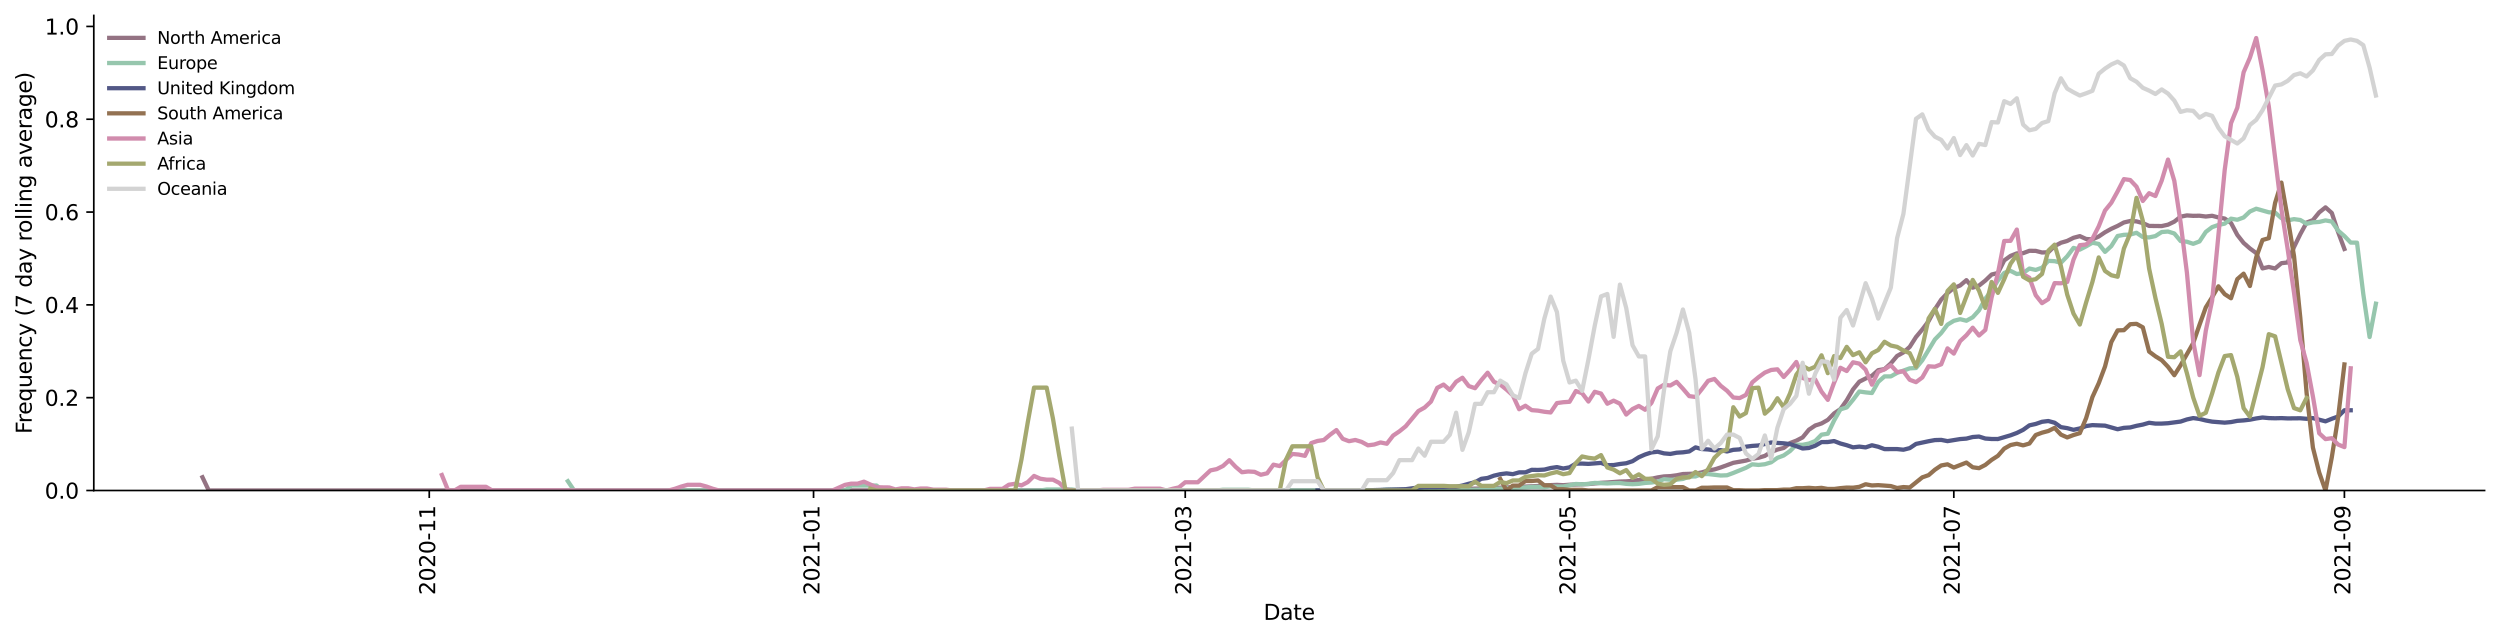 <?xml version="1.0" encoding="utf-8" standalone="no"?>
<!DOCTYPE svg PUBLIC "-//W3C//DTD SVG 1.1//EN"
  "http://www.w3.org/Graphics/SVG/1.1/DTD/svg11.dtd">
<svg height="298.621pt" version="1.1" viewBox="0 0 1166.981 298.621" width="1166.981pt" xmlns="http://www.w3.org/2000/svg" xmlns:xlink="http://www.w3.org/1999/xlink">
 <defs>
  <style type="text/css">*{stroke-linecap:butt;stroke-linejoin:round;}</style>
 </defs>
 <g id="figure_1">
  <g id="patch_1">
   <path d="M 0 298.621 
L 1166.981 298.621 
L 1166.981 0 
L 0 0 
z
" style="fill:#ffffff;"/>
  </g>
  <g id="axes_1">
   <g id="patch_2">
    <path d="M 43.781 228.96 
L 1159.781 228.96 
L 1159.781 7.2 
L 43.781 7.2 
z
" style="fill:#ffffff;"/>
   </g>
   <g id="matplotlib.axis_1">
    <g id="xtick_1">
     <g id="line2d_1">
      <defs>
       <path d="M 0 0 
L 0 3.5 
" id="mead5eb7622" style="stroke:#000000;stroke-width:0.8;"/>
      </defs>
      <g>
       <use style="stroke:#000000;stroke-width:0.8;" x="200.374" xlink:href="#mead5eb7622" y="228.96"/>
      </g>
     </g>
     <g id="text_1">
      <!-- 2020-11 -->
      <g transform="translate(203.134 277.743)rotate(-90)scale(0.1 -0.1)">
       <defs>
        <path d="M 1228 531 
L 3431 531 
L 3431 0 
L 469 0 
L 469 531 
Q 828 903 1448 1529 
Q 2069 2156 2228 2338 
Q 2531 2678 2651 2914 
Q 2772 3150 2772 3378 
Q 2772 3750 2511 3984 
Q 2250 4219 1831 4219 
Q 1534 4219 1204 4116 
Q 875 4013 500 3803 
L 500 4441 
Q 881 4594 1212 4672 
Q 1544 4750 1819 4750 
Q 2544 4750 2975 4387 
Q 3406 4025 3406 3419 
Q 3406 3131 3298 2873 
Q 3191 2616 2906 2266 
Q 2828 2175 2409 1742 
Q 1991 1309 1228 531 
z
" id="DejaVuSans-32" transform="scale(0.016)"/>
        <path d="M 2034 4250 
Q 1547 4250 1301 3770 
Q 1056 3291 1056 2328 
Q 1056 1369 1301 889 
Q 1547 409 2034 409 
Q 2525 409 2770 889 
Q 3016 1369 3016 2328 
Q 3016 3291 2770 3770 
Q 2525 4250 2034 4250 
z
M 2034 4750 
Q 2819 4750 3233 4129 
Q 3647 3509 3647 2328 
Q 3647 1150 3233 529 
Q 2819 -91 2034 -91 
Q 1250 -91 836 529 
Q 422 1150 422 2328 
Q 422 3509 836 4129 
Q 1250 4750 2034 4750 
z
" id="DejaVuSans-30" transform="scale(0.016)"/>
        <path d="M 313 2009 
L 1997 2009 
L 1997 1497 
L 313 1497 
L 313 2009 
z
" id="DejaVuSans-2d" transform="scale(0.016)"/>
        <path d="M 794 531 
L 1825 531 
L 1825 4091 
L 703 3866 
L 703 4441 
L 1819 4666 
L 2450 4666 
L 2450 531 
L 3481 531 
L 3481 0 
L 794 0 
L 794 531 
z
" id="DejaVuSans-31" transform="scale(0.016)"/>
       </defs>
       <use xlink:href="#DejaVuSans-32"/>
       <use x="63.623" xlink:href="#DejaVuSans-30"/>
       <use x="127.246" xlink:href="#DejaVuSans-32"/>
       <use x="190.869" xlink:href="#DejaVuSans-30"/>
       <use x="254.492" xlink:href="#DejaVuSans-2d"/>
       <use x="290.576" xlink:href="#DejaVuSans-31"/>
       <use x="354.199" xlink:href="#DejaVuSans-31"/>
      </g>
     </g>
    </g>
    <g id="xtick_2">
     <g id="line2d_2">
      <g>
       <use style="stroke:#000000;stroke-width:0.8;" x="379.758" xlink:href="#mead5eb7622" y="228.96"/>
      </g>
     </g>
     <g id="text_2">
      <!-- 2021-01 -->
      <g transform="translate(382.517 277.743)rotate(-90)scale(0.1 -0.1)">
       <use xlink:href="#DejaVuSans-32"/>
       <use x="63.623" xlink:href="#DejaVuSans-30"/>
       <use x="127.246" xlink:href="#DejaVuSans-32"/>
       <use x="190.869" xlink:href="#DejaVuSans-31"/>
       <use x="254.492" xlink:href="#DejaVuSans-2d"/>
       <use x="290.576" xlink:href="#DejaVuSans-30"/>
       <use x="354.199" xlink:href="#DejaVuSans-31"/>
      </g>
     </g>
    </g>
    <g id="xtick_3">
     <g id="line2d_3">
      <g>
       <use style="stroke:#000000;stroke-width:0.8;" x="553.26" xlink:href="#mead5eb7622" y="228.96"/>
      </g>
     </g>
     <g id="text_3">
      <!-- 2021-03 -->
      <g transform="translate(556.019 277.743)rotate(-90)scale(0.1 -0.1)">
       <defs>
        <path d="M 2597 2516 
Q 3050 2419 3304 2112 
Q 3559 1806 3559 1356 
Q 3559 666 3084 287 
Q 2609 -91 1734 -91 
Q 1441 -91 1130 -33 
Q 819 25 488 141 
L 488 750 
Q 750 597 1062 519 
Q 1375 441 1716 441 
Q 2309 441 2620 675 
Q 2931 909 2931 1356 
Q 2931 1769 2642 2001 
Q 2353 2234 1838 2234 
L 1294 2234 
L 1294 2753 
L 1863 2753 
Q 2328 2753 2575 2939 
Q 2822 3125 2822 3475 
Q 2822 3834 2567 4026 
Q 2313 4219 1838 4219 
Q 1578 4219 1281 4162 
Q 984 4106 628 3988 
L 628 4550 
Q 988 4650 1302 4700 
Q 1616 4750 1894 4750 
Q 2613 4750 3031 4423 
Q 3450 4097 3450 3541 
Q 3450 3153 3228 2886 
Q 3006 2619 2597 2516 
z
" id="DejaVuSans-33" transform="scale(0.016)"/>
       </defs>
       <use xlink:href="#DejaVuSans-32"/>
       <use x="63.623" xlink:href="#DejaVuSans-30"/>
       <use x="127.246" xlink:href="#DejaVuSans-32"/>
       <use x="190.869" xlink:href="#DejaVuSans-31"/>
       <use x="254.492" xlink:href="#DejaVuSans-2d"/>
       <use x="290.576" xlink:href="#DejaVuSans-30"/>
       <use x="354.199" xlink:href="#DejaVuSans-33"/>
      </g>
     </g>
    </g>
    <g id="xtick_4">
     <g id="line2d_4">
      <g>
       <use style="stroke:#000000;stroke-width:0.8;" x="732.643" xlink:href="#mead5eb7622" y="228.96"/>
      </g>
     </g>
     <g id="text_4">
      <!-- 2021-05 -->
      <g transform="translate(735.402 277.743)rotate(-90)scale(0.1 -0.1)">
       <defs>
        <path d="M 691 4666 
L 3169 4666 
L 3169 4134 
L 1269 4134 
L 1269 2991 
Q 1406 3038 1543 3061 
Q 1681 3084 1819 3084 
Q 2600 3084 3056 2656 
Q 3513 2228 3513 1497 
Q 3513 744 3044 326 
Q 2575 -91 1722 -91 
Q 1428 -91 1123 -41 
Q 819 9 494 109 
L 494 744 
Q 775 591 1075 516 
Q 1375 441 1709 441 
Q 2250 441 2565 725 
Q 2881 1009 2881 1497 
Q 2881 1984 2565 2268 
Q 2250 2553 1709 2553 
Q 1456 2553 1204 2497 
Q 953 2441 691 2322 
L 691 4666 
z
" id="DejaVuSans-35" transform="scale(0.016)"/>
       </defs>
       <use xlink:href="#DejaVuSans-32"/>
       <use x="63.623" xlink:href="#DejaVuSans-30"/>
       <use x="127.246" xlink:href="#DejaVuSans-32"/>
       <use x="190.869" xlink:href="#DejaVuSans-31"/>
       <use x="254.492" xlink:href="#DejaVuSans-2d"/>
       <use x="290.576" xlink:href="#DejaVuSans-30"/>
       <use x="354.199" xlink:href="#DejaVuSans-35"/>
      </g>
     </g>
    </g>
    <g id="xtick_5">
     <g id="line2d_5">
      <g>
       <use style="stroke:#000000;stroke-width:0.8;" x="912.026" xlink:href="#mead5eb7622" y="228.96"/>
      </g>
     </g>
     <g id="text_5">
      <!-- 2021-07 -->
      <g transform="translate(914.786 277.743)rotate(-90)scale(0.1 -0.1)">
       <defs>
        <path d="M 525 4666 
L 3525 4666 
L 3525 4397 
L 1831 0 
L 1172 0 
L 2766 4134 
L 525 4134 
L 525 4666 
z
" id="DejaVuSans-37" transform="scale(0.016)"/>
       </defs>
       <use xlink:href="#DejaVuSans-32"/>
       <use x="63.623" xlink:href="#DejaVuSans-30"/>
       <use x="127.246" xlink:href="#DejaVuSans-32"/>
       <use x="190.869" xlink:href="#DejaVuSans-31"/>
       <use x="254.492" xlink:href="#DejaVuSans-2d"/>
       <use x="290.576" xlink:href="#DejaVuSans-30"/>
       <use x="354.199" xlink:href="#DejaVuSans-37"/>
      </g>
     </g>
    </g>
    <g id="xtick_6">
     <g id="line2d_6">
      <g>
       <use style="stroke:#000000;stroke-width:0.8;" x="1094.35" xlink:href="#mead5eb7622" y="228.96"/>
      </g>
     </g>
     <g id="text_6">
      <!-- 2021-09 -->
      <g transform="translate(1097.11 277.743)rotate(-90)scale(0.1 -0.1)">
       <defs>
        <path d="M 703 97 
L 703 672 
Q 941 559 1184 500 
Q 1428 441 1663 441 
Q 2288 441 2617 861 
Q 2947 1281 2994 2138 
Q 2813 1869 2534 1725 
Q 2256 1581 1919 1581 
Q 1219 1581 811 2004 
Q 403 2428 403 3163 
Q 403 3881 828 4315 
Q 1253 4750 1959 4750 
Q 2769 4750 3195 4129 
Q 3622 3509 3622 2328 
Q 3622 1225 3098 567 
Q 2575 -91 1691 -91 
Q 1453 -91 1209 -44 
Q 966 3 703 97 
z
M 1959 2075 
Q 2384 2075 2632 2365 
Q 2881 2656 2881 3163 
Q 2881 3666 2632 3958 
Q 2384 4250 1959 4250 
Q 1534 4250 1286 3958 
Q 1038 3666 1038 3163 
Q 1038 2656 1286 2365 
Q 1534 2075 1959 2075 
z
" id="DejaVuSans-39" transform="scale(0.016)"/>
       </defs>
       <use xlink:href="#DejaVuSans-32"/>
       <use x="63.623" xlink:href="#DejaVuSans-30"/>
       <use x="127.246" xlink:href="#DejaVuSans-32"/>
       <use x="190.869" xlink:href="#DejaVuSans-31"/>
       <use x="254.492" xlink:href="#DejaVuSans-2d"/>
       <use x="290.576" xlink:href="#DejaVuSans-30"/>
       <use x="354.199" xlink:href="#DejaVuSans-39"/>
      </g>
     </g>
    </g>
    <g id="text_7">
     <!-- Date -->
     <g transform="translate(589.83 289.341)scale(0.1 -0.1)">
      <defs>
       <path d="M 1259 4147 
L 1259 519 
L 2022 519 
Q 2988 519 3436 956 
Q 3884 1394 3884 2338 
Q 3884 3275 3436 3711 
Q 2988 4147 2022 4147 
L 1259 4147 
z
M 628 4666 
L 1925 4666 
Q 3281 4666 3915 4102 
Q 4550 3538 4550 2338 
Q 4550 1131 3912 565 
Q 3275 0 1925 0 
L 628 0 
L 628 4666 
z
" id="DejaVuSans-44" transform="scale(0.016)"/>
       <path d="M 2194 1759 
Q 1497 1759 1228 1600 
Q 959 1441 959 1056 
Q 959 750 1161 570 
Q 1363 391 1709 391 
Q 2188 391 2477 730 
Q 2766 1069 2766 1631 
L 2766 1759 
L 2194 1759 
z
M 3341 1997 
L 3341 0 
L 2766 0 
L 2766 531 
Q 2569 213 2275 61 
Q 1981 -91 1556 -91 
Q 1019 -91 701 211 
Q 384 513 384 1019 
Q 384 1609 779 1909 
Q 1175 2209 1959 2209 
L 2766 2209 
L 2766 2266 
Q 2766 2663 2505 2880 
Q 2244 3097 1772 3097 
Q 1472 3097 1187 3025 
Q 903 2953 641 2809 
L 641 3341 
Q 956 3463 1253 3523 
Q 1550 3584 1831 3584 
Q 2591 3584 2966 3190 
Q 3341 2797 3341 1997 
z
" id="DejaVuSans-61" transform="scale(0.016)"/>
       <path d="M 1172 4494 
L 1172 3500 
L 2356 3500 
L 2356 3053 
L 1172 3053 
L 1172 1153 
Q 1172 725 1289 603 
Q 1406 481 1766 481 
L 2356 481 
L 2356 0 
L 1766 0 
Q 1100 0 847 248 
Q 594 497 594 1153 
L 594 3053 
L 172 3053 
L 172 3500 
L 594 3500 
L 594 4494 
L 1172 4494 
z
" id="DejaVuSans-74" transform="scale(0.016)"/>
       <path d="M 3597 1894 
L 3597 1613 
L 953 1613 
Q 991 1019 1311 708 
Q 1631 397 2203 397 
Q 2534 397 2845 478 
Q 3156 559 3463 722 
L 3463 178 
Q 3153 47 2828 -22 
Q 2503 -91 2169 -91 
Q 1331 -91 842 396 
Q 353 884 353 1716 
Q 353 2575 817 3079 
Q 1281 3584 2069 3584 
Q 2775 3584 3186 3129 
Q 3597 2675 3597 1894 
z
M 3022 2063 
Q 3016 2534 2758 2815 
Q 2500 3097 2075 3097 
Q 1594 3097 1305 2825 
Q 1016 2553 972 2059 
L 3022 2063 
z
" id="DejaVuSans-65" transform="scale(0.016)"/>
      </defs>
      <use xlink:href="#DejaVuSans-44"/>
      <use x="77.002" xlink:href="#DejaVuSans-61"/>
      <use x="138.281" xlink:href="#DejaVuSans-74"/>
      <use x="177.49" xlink:href="#DejaVuSans-65"/>
     </g>
    </g>
   </g>
   <g id="matplotlib.axis_2">
    <g id="ytick_1">
     <g id="line2d_7">
      <defs>
       <path d="M 0 0 
L -3.5 0 
" id="mb17c4ca240" style="stroke:#000000;stroke-width:0.8;"/>
      </defs>
      <g>
       <use style="stroke:#000000;stroke-width:0.8;" x="43.781" xlink:href="#mb17c4ca240" y="228.96"/>
      </g>
     </g>
     <g id="text_8">
      <!-- 0.0 -->
      <g transform="translate(20.878 232.759)scale(0.1 -0.1)">
       <defs>
        <path d="M 684 794 
L 1344 794 
L 1344 0 
L 684 0 
L 684 794 
z
" id="DejaVuSans-2e" transform="scale(0.016)"/>
       </defs>
       <use xlink:href="#DejaVuSans-30"/>
       <use x="63.623" xlink:href="#DejaVuSans-2e"/>
       <use x="95.41" xlink:href="#DejaVuSans-30"/>
      </g>
     </g>
    </g>
    <g id="ytick_2">
     <g id="line2d_8">
      <g>
       <use style="stroke:#000000;stroke-width:0.8;" x="43.781" xlink:href="#mb17c4ca240" y="185.635"/>
      </g>
     </g>
     <g id="text_9">
      <!-- 0.2 -->
      <g transform="translate(20.878 189.435)scale(0.1 -0.1)">
       <use xlink:href="#DejaVuSans-30"/>
       <use x="63.623" xlink:href="#DejaVuSans-2e"/>
       <use x="95.41" xlink:href="#DejaVuSans-32"/>
      </g>
     </g>
    </g>
    <g id="ytick_3">
     <g id="line2d_9">
      <g>
       <use style="stroke:#000000;stroke-width:0.8;" x="43.781" xlink:href="#mb17c4ca240" y="142.311"/>
      </g>
     </g>
     <g id="text_10">
      <!-- 0.4 -->
      <g transform="translate(20.878 146.11)scale(0.1 -0.1)">
       <defs>
        <path d="M 2419 4116 
L 825 1625 
L 2419 1625 
L 2419 4116 
z
M 2253 4666 
L 3047 4666 
L 3047 1625 
L 3713 1625 
L 3713 1100 
L 3047 1100 
L 3047 0 
L 2419 0 
L 2419 1100 
L 313 1100 
L 313 1709 
L 2253 4666 
z
" id="DejaVuSans-34" transform="scale(0.016)"/>
       </defs>
       <use xlink:href="#DejaVuSans-30"/>
       <use x="63.623" xlink:href="#DejaVuSans-2e"/>
       <use x="95.41" xlink:href="#DejaVuSans-34"/>
      </g>
     </g>
    </g>
    <g id="ytick_4">
     <g id="line2d_10">
      <g>
       <use style="stroke:#000000;stroke-width:0.8;" x="43.781" xlink:href="#mb17c4ca240" y="98.986"/>
      </g>
     </g>
     <g id="text_11">
      <!-- 0.6 -->
      <g transform="translate(20.878 102.786)scale(0.1 -0.1)">
       <defs>
        <path d="M 2113 2584 
Q 1688 2584 1439 2293 
Q 1191 2003 1191 1497 
Q 1191 994 1439 701 
Q 1688 409 2113 409 
Q 2538 409 2786 701 
Q 3034 994 3034 1497 
Q 3034 2003 2786 2293 
Q 2538 2584 2113 2584 
z
M 3366 4563 
L 3366 3988 
Q 3128 4100 2886 4159 
Q 2644 4219 2406 4219 
Q 1781 4219 1451 3797 
Q 1122 3375 1075 2522 
Q 1259 2794 1537 2939 
Q 1816 3084 2150 3084 
Q 2853 3084 3261 2657 
Q 3669 2231 3669 1497 
Q 3669 778 3244 343 
Q 2819 -91 2113 -91 
Q 1303 -91 875 529 
Q 447 1150 447 2328 
Q 447 3434 972 4092 
Q 1497 4750 2381 4750 
Q 2619 4750 2861 4703 
Q 3103 4656 3366 4563 
z
" id="DejaVuSans-36" transform="scale(0.016)"/>
       </defs>
       <use xlink:href="#DejaVuSans-30"/>
       <use x="63.623" xlink:href="#DejaVuSans-2e"/>
       <use x="95.41" xlink:href="#DejaVuSans-36"/>
      </g>
     </g>
    </g>
    <g id="ytick_5">
     <g id="line2d_11">
      <g>
       <use style="stroke:#000000;stroke-width:0.8;" x="43.781" xlink:href="#mb17c4ca240" y="55.662"/>
      </g>
     </g>
     <g id="text_12">
      <!-- 0.8 -->
      <g transform="translate(20.878 59.461)scale(0.1 -0.1)">
       <defs>
        <path d="M 2034 2216 
Q 1584 2216 1326 1975 
Q 1069 1734 1069 1313 
Q 1069 891 1326 650 
Q 1584 409 2034 409 
Q 2484 409 2743 651 
Q 3003 894 3003 1313 
Q 3003 1734 2745 1975 
Q 2488 2216 2034 2216 
z
M 1403 2484 
Q 997 2584 770 2862 
Q 544 3141 544 3541 
Q 544 4100 942 4425 
Q 1341 4750 2034 4750 
Q 2731 4750 3128 4425 
Q 3525 4100 3525 3541 
Q 3525 3141 3298 2862 
Q 3072 2584 2669 2484 
Q 3125 2378 3379 2068 
Q 3634 1759 3634 1313 
Q 3634 634 3220 271 
Q 2806 -91 2034 -91 
Q 1263 -91 848 271 
Q 434 634 434 1313 
Q 434 1759 690 2068 
Q 947 2378 1403 2484 
z
M 1172 3481 
Q 1172 3119 1398 2916 
Q 1625 2713 2034 2713 
Q 2441 2713 2670 2916 
Q 2900 3119 2900 3481 
Q 2900 3844 2670 4047 
Q 2441 4250 2034 4250 
Q 1625 4250 1398 4047 
Q 1172 3844 1172 3481 
z
" id="DejaVuSans-38" transform="scale(0.016)"/>
       </defs>
       <use xlink:href="#DejaVuSans-30"/>
       <use x="63.623" xlink:href="#DejaVuSans-2e"/>
       <use x="95.41" xlink:href="#DejaVuSans-38"/>
      </g>
     </g>
    </g>
    <g id="ytick_6">
     <g id="line2d_12">
      <g>
       <use style="stroke:#000000;stroke-width:0.8;" x="43.781" xlink:href="#mb17c4ca240" y="12.337"/>
      </g>
     </g>
     <g id="text_13">
      <!-- 1.0 -->
      <g transform="translate(20.878 16.137)scale(0.1 -0.1)">
       <use xlink:href="#DejaVuSans-31"/>
       <use x="63.623" xlink:href="#DejaVuSans-2e"/>
       <use x="95.41" xlink:href="#DejaVuSans-30"/>
      </g>
     </g>
    </g>
    <g id="text_14">
     <!-- Frequency (7 day rolling average) -->
     <g transform="translate(14.798 202.529)rotate(-90)scale(0.1 -0.1)">
      <defs>
       <path d="M 628 4666 
L 3309 4666 
L 3309 4134 
L 1259 4134 
L 1259 2759 
L 3109 2759 
L 3109 2228 
L 1259 2228 
L 1259 0 
L 628 0 
L 628 4666 
z
" id="DejaVuSans-46" transform="scale(0.016)"/>
       <path d="M 2631 2963 
Q 2534 3019 2420 3045 
Q 2306 3072 2169 3072 
Q 1681 3072 1420 2755 
Q 1159 2438 1159 1844 
L 1159 0 
L 581 0 
L 581 3500 
L 1159 3500 
L 1159 2956 
Q 1341 3275 1631 3429 
Q 1922 3584 2338 3584 
Q 2397 3584 2469 3576 
Q 2541 3569 2628 3553 
L 2631 2963 
z
" id="DejaVuSans-72" transform="scale(0.016)"/>
       <path d="M 947 1747 
Q 947 1113 1208 752 
Q 1469 391 1925 391 
Q 2381 391 2643 752 
Q 2906 1113 2906 1747 
Q 2906 2381 2643 2742 
Q 2381 3103 1925 3103 
Q 1469 3103 1208 2742 
Q 947 2381 947 1747 
z
M 2906 525 
Q 2725 213 2448 61 
Q 2172 -91 1784 -91 
Q 1150 -91 751 415 
Q 353 922 353 1747 
Q 353 2572 751 3078 
Q 1150 3584 1784 3584 
Q 2172 3584 2448 3432 
Q 2725 3281 2906 2969 
L 2906 3500 
L 3481 3500 
L 3481 -1331 
L 2906 -1331 
L 2906 525 
z
" id="DejaVuSans-71" transform="scale(0.016)"/>
       <path d="M 544 1381 
L 544 3500 
L 1119 3500 
L 1119 1403 
Q 1119 906 1312 657 
Q 1506 409 1894 409 
Q 2359 409 2629 706 
Q 2900 1003 2900 1516 
L 2900 3500 
L 3475 3500 
L 3475 0 
L 2900 0 
L 2900 538 
Q 2691 219 2414 64 
Q 2138 -91 1772 -91 
Q 1169 -91 856 284 
Q 544 659 544 1381 
z
M 1991 3584 
L 1991 3584 
z
" id="DejaVuSans-75" transform="scale(0.016)"/>
       <path d="M 3513 2113 
L 3513 0 
L 2938 0 
L 2938 2094 
Q 2938 2591 2744 2837 
Q 2550 3084 2163 3084 
Q 1697 3084 1428 2787 
Q 1159 2491 1159 1978 
L 1159 0 
L 581 0 
L 581 3500 
L 1159 3500 
L 1159 2956 
Q 1366 3272 1645 3428 
Q 1925 3584 2291 3584 
Q 2894 3584 3203 3211 
Q 3513 2838 3513 2113 
z
" id="DejaVuSans-6e" transform="scale(0.016)"/>
       <path d="M 3122 3366 
L 3122 2828 
Q 2878 2963 2633 3030 
Q 2388 3097 2138 3097 
Q 1578 3097 1268 2742 
Q 959 2388 959 1747 
Q 959 1106 1268 751 
Q 1578 397 2138 397 
Q 2388 397 2633 464 
Q 2878 531 3122 666 
L 3122 134 
Q 2881 22 2623 -34 
Q 2366 -91 2075 -91 
Q 1284 -91 818 406 
Q 353 903 353 1747 
Q 353 2603 823 3093 
Q 1294 3584 2113 3584 
Q 2378 3584 2631 3529 
Q 2884 3475 3122 3366 
z
" id="DejaVuSans-63" transform="scale(0.016)"/>
       <path d="M 2059 -325 
Q 1816 -950 1584 -1140 
Q 1353 -1331 966 -1331 
L 506 -1331 
L 506 -850 
L 844 -850 
Q 1081 -850 1212 -737 
Q 1344 -625 1503 -206 
L 1606 56 
L 191 3500 
L 800 3500 
L 1894 763 
L 2988 3500 
L 3597 3500 
L 2059 -325 
z
" id="DejaVuSans-79" transform="scale(0.016)"/>
       <path id="DejaVuSans-20" transform="scale(0.016)"/>
       <path d="M 1984 4856 
Q 1566 4138 1362 3434 
Q 1159 2731 1159 2009 
Q 1159 1288 1364 580 
Q 1569 -128 1984 -844 
L 1484 -844 
Q 1016 -109 783 600 
Q 550 1309 550 2009 
Q 550 2706 781 3412 
Q 1013 4119 1484 4856 
L 1984 4856 
z
" id="DejaVuSans-28" transform="scale(0.016)"/>
       <path d="M 2906 2969 
L 2906 4863 
L 3481 4863 
L 3481 0 
L 2906 0 
L 2906 525 
Q 2725 213 2448 61 
Q 2172 -91 1784 -91 
Q 1150 -91 751 415 
Q 353 922 353 1747 
Q 353 2572 751 3078 
Q 1150 3584 1784 3584 
Q 2172 3584 2448 3432 
Q 2725 3281 2906 2969 
z
M 947 1747 
Q 947 1113 1208 752 
Q 1469 391 1925 391 
Q 2381 391 2643 752 
Q 2906 1113 2906 1747 
Q 2906 2381 2643 2742 
Q 2381 3103 1925 3103 
Q 1469 3103 1208 2742 
Q 947 2381 947 1747 
z
" id="DejaVuSans-64" transform="scale(0.016)"/>
       <path d="M 1959 3097 
Q 1497 3097 1228 2736 
Q 959 2375 959 1747 
Q 959 1119 1226 758 
Q 1494 397 1959 397 
Q 2419 397 2687 759 
Q 2956 1122 2956 1747 
Q 2956 2369 2687 2733 
Q 2419 3097 1959 3097 
z
M 1959 3584 
Q 2709 3584 3137 3096 
Q 3566 2609 3566 1747 
Q 3566 888 3137 398 
Q 2709 -91 1959 -91 
Q 1206 -91 779 398 
Q 353 888 353 1747 
Q 353 2609 779 3096 
Q 1206 3584 1959 3584 
z
" id="DejaVuSans-6f" transform="scale(0.016)"/>
       <path d="M 603 4863 
L 1178 4863 
L 1178 0 
L 603 0 
L 603 4863 
z
" id="DejaVuSans-6c" transform="scale(0.016)"/>
       <path d="M 603 3500 
L 1178 3500 
L 1178 0 
L 603 0 
L 603 3500 
z
M 603 4863 
L 1178 4863 
L 1178 4134 
L 603 4134 
L 603 4863 
z
" id="DejaVuSans-69" transform="scale(0.016)"/>
       <path d="M 2906 1791 
Q 2906 2416 2648 2759 
Q 2391 3103 1925 3103 
Q 1463 3103 1205 2759 
Q 947 2416 947 1791 
Q 947 1169 1205 825 
Q 1463 481 1925 481 
Q 2391 481 2648 825 
Q 2906 1169 2906 1791 
z
M 3481 434 
Q 3481 -459 3084 -895 
Q 2688 -1331 1869 -1331 
Q 1566 -1331 1297 -1286 
Q 1028 -1241 775 -1147 
L 775 -588 
Q 1028 -725 1275 -790 
Q 1522 -856 1778 -856 
Q 2344 -856 2625 -561 
Q 2906 -266 2906 331 
L 2906 616 
Q 2728 306 2450 153 
Q 2172 0 1784 0 
Q 1141 0 747 490 
Q 353 981 353 1791 
Q 353 2603 747 3093 
Q 1141 3584 1784 3584 
Q 2172 3584 2450 3431 
Q 2728 3278 2906 2969 
L 2906 3500 
L 3481 3500 
L 3481 434 
z
" id="DejaVuSans-67" transform="scale(0.016)"/>
       <path d="M 191 3500 
L 800 3500 
L 1894 563 
L 2988 3500 
L 3597 3500 
L 2284 0 
L 1503 0 
L 191 3500 
z
" id="DejaVuSans-76" transform="scale(0.016)"/>
       <path d="M 513 4856 
L 1013 4856 
Q 1481 4119 1714 3412 
Q 1947 2706 1947 2009 
Q 1947 1309 1714 600 
Q 1481 -109 1013 -844 
L 513 -844 
Q 928 -128 1133 580 
Q 1338 1288 1338 2009 
Q 1338 2731 1133 3434 
Q 928 4138 513 4856 
z
" id="DejaVuSans-29" transform="scale(0.016)"/>
      </defs>
      <use xlink:href="#DejaVuSans-46"/>
      <use x="50.27" xlink:href="#DejaVuSans-72"/>
      <use x="89.133" xlink:href="#DejaVuSans-65"/>
      <use x="150.656" xlink:href="#DejaVuSans-71"/>
      <use x="214.133" xlink:href="#DejaVuSans-75"/>
      <use x="277.512" xlink:href="#DejaVuSans-65"/>
      <use x="339.035" xlink:href="#DejaVuSans-6e"/>
      <use x="402.414" xlink:href="#DejaVuSans-63"/>
      <use x="457.395" xlink:href="#DejaVuSans-79"/>
      <use x="516.574" xlink:href="#DejaVuSans-20"/>
      <use x="548.361" xlink:href="#DejaVuSans-28"/>
      <use x="587.375" xlink:href="#DejaVuSans-37"/>
      <use x="650.998" xlink:href="#DejaVuSans-20"/>
      <use x="682.785" xlink:href="#DejaVuSans-64"/>
      <use x="746.262" xlink:href="#DejaVuSans-61"/>
      <use x="807.541" xlink:href="#DejaVuSans-79"/>
      <use x="866.721" xlink:href="#DejaVuSans-20"/>
      <use x="898.508" xlink:href="#DejaVuSans-72"/>
      <use x="937.371" xlink:href="#DejaVuSans-6f"/>
      <use x="998.553" xlink:href="#DejaVuSans-6c"/>
      <use x="1026.336" xlink:href="#DejaVuSans-6c"/>
      <use x="1054.119" xlink:href="#DejaVuSans-69"/>
      <use x="1081.902" xlink:href="#DejaVuSans-6e"/>
      <use x="1145.281" xlink:href="#DejaVuSans-67"/>
      <use x="1208.758" xlink:href="#DejaVuSans-20"/>
      <use x="1240.545" xlink:href="#DejaVuSans-61"/>
      <use x="1301.824" xlink:href="#DejaVuSans-76"/>
      <use x="1361.004" xlink:href="#DejaVuSans-65"/>
      <use x="1422.527" xlink:href="#DejaVuSans-72"/>
      <use x="1463.641" xlink:href="#DejaVuSans-61"/>
      <use x="1524.92" xlink:href="#DejaVuSans-67"/>
      <use x="1588.396" xlink:href="#DejaVuSans-65"/>
      <use x="1649.92" xlink:href="#DejaVuSans-29"/>
     </g>
    </g>
   </g>
   <g id="line2d_13">
    <path clip-path="url(#pc1cf18809b)" d="M 94.509 222.771 
L 97.449 228.96 
L 641.481 228.883 
L 653.244 228.795 
L 670.888 228.648 
L 676.769 228.392 
L 694.414 227.929 
L 717.939 226.866 
L 720.88 226.583 
L 726.761 226.328 
L 729.702 226.483 
L 732.643 226.268 
L 741.465 225.955 
L 747.346 225.377 
L 750.287 225.231 
L 756.169 224.775 
L 759.109 224.697 
L 762.05 224.468 
L 764.991 224.062 
L 767.931 223.849 
L 770.872 223.502 
L 773.813 222.845 
L 776.754 222.387 
L 779.694 222.254 
L 782.635 221.865 
L 785.576 221.282 
L 791.457 221.09 
L 794.398 220.504 
L 797.339 219.649 
L 800.279 219.115 
L 803.22 218.205 
L 809.101 216.042 
L 814.983 215 
L 817.924 214.14 
L 820.864 213.682 
L 823.805 212.808 
L 826.746 210.957 
L 829.686 209.852 
L 832.627 209.1 
L 835.568 206.814 
L 838.509 205.696 
L 841.449 204.173 
L 844.39 200.586 
L 847.331 198.623 
L 850.271 197.664 
L 853.212 195.988 
L 856.153 192.974 
L 859.094 190.975 
L 862.034 186.861 
L 864.975 181.784 
L 867.916 178.167 
L 870.856 176.681 
L 873.797 175.411 
L 876.738 172.785 
L 879.678 172.314 
L 882.619 169.634 
L 885.56 166.149 
L 888.501 164.514 
L 891.441 161.921 
L 894.382 157.313 
L 897.323 153.795 
L 900.263 149.902 
L 903.204 144.377 
L 906.145 139.846 
L 909.086 136.818 
L 912.026 134.402 
L 914.967 133.267 
L 917.908 130.781 
L 920.848 134.276 
L 923.789 133.315 
L 926.73 130.966 
L 929.671 128.143 
L 932.611 127.446 
L 935.552 121.558 
L 938.493 119.459 
L 941.433 118.284 
L 944.374 118.173 
L 947.315 117.07 
L 950.256 117.111 
L 953.196 117.864 
L 956.137 117.752 
L 959.078 114.869 
L 962.018 113.323 
L 964.959 112.46 
L 967.9 111.003 
L 970.841 110.22 
L 973.781 111.557 
L 976.722 111.741 
L 979.663 110.41 
L 982.603 108.421 
L 985.544 106.795 
L 988.485 105.452 
L 991.426 103.847 
L 994.366 103.166 
L 997.307 103.339 
L 1000.248 104.137 
L 1003.188 105.455 
L 1009.07 105.528 
L 1012.01 104.88 
L 1014.951 103.459 
L 1017.892 101.138 
L 1020.833 100.555 
L 1023.773 100.755 
L 1026.714 100.7 
L 1029.655 101.071 
L 1032.595 100.731 
L 1035.536 101.497 
L 1038.477 102.025 
L 1041.418 104.075 
L 1044.358 109.656 
L 1047.299 113.397 
L 1050.24 115.967 
L 1053.18 118.129 
L 1056.121 125.285 
L 1059.062 124.622 
L 1062.003 125.323 
L 1064.943 122.845 
L 1067.884 122.522 
L 1070.825 115.328 
L 1073.765 109.297 
L 1076.706 103.892 
L 1079.647 102.753 
L 1082.588 99.145 
L 1085.528 96.799 
L 1088.469 99.41 
L 1091.41 108.318 
L 1094.35 116.209 
L 1094.35 116.209 
" style="fill:none;stroke:#947383;stroke-linecap:square;stroke-width:2;"/>
   </g>
   <g id="line2d_14">
    <path clip-path="url(#pc1cf18809b)" d="M 265.07 224.628 
L 268.01 228.96 
L 394.461 228.96 
L 397.402 226.649 
L 409.165 226.649 
L 412.105 228.96 
L 485.623 228.96 
L 488.564 228.522 
L 500.327 228.492 
L 503.267 228.906 
L 567.963 228.96 
L 570.904 228.6 
L 582.667 228.6 
L 585.607 228.96 
L 632.659 228.869 
L 641.481 228.816 
L 644.422 228.785 
L 647.362 228.533 
L 653.244 228.617 
L 659.125 228.549 
L 662.066 228.768 
L 670.888 228.723 
L 679.71 228.788 
L 691.473 228.538 
L 703.236 227.914 
L 712.058 227.507 
L 714.999 227.279 
L 717.939 227.281 
L 720.88 227.413 
L 723.821 227.06 
L 729.702 227.092 
L 735.584 225.914 
L 738.524 226.066 
L 741.465 225.874 
L 744.406 225.417 
L 750.287 225.678 
L 753.228 225.514 
L 756.169 225.473 
L 759.109 225.86 
L 762.05 226.016 
L 764.991 225.855 
L 767.931 225.426 
L 770.872 225.245 
L 773.813 224.817 
L 776.754 223.671 
L 779.694 223.953 
L 782.635 223.916 
L 785.576 223.568 
L 788.516 222.466 
L 791.457 222.396 
L 794.398 221.283 
L 797.339 221.277 
L 803.22 221.966 
L 806.161 221.851 
L 809.101 220.771 
L 814.983 218.367 
L 817.924 216.738 
L 820.864 217.024 
L 823.805 216.702 
L 826.746 215.802 
L 829.686 213.707 
L 832.627 212.606 
L 835.568 210.547 
L 838.509 207.592 
L 841.449 207.638 
L 844.39 207.048 
L 847.331 205.862 
L 850.271 202.904 
L 853.212 202.454 
L 856.153 196.286 
L 859.094 191.073 
L 862.034 190.191 
L 864.975 186.625 
L 867.916 182.744 
L 870.856 183.16 
L 873.797 183.46 
L 876.738 178.264 
L 879.678 175.703 
L 882.619 175.692 
L 885.56 174.057 
L 891.441 171.941 
L 894.382 171.781 
L 897.323 168.18 
L 903.204 158.448 
L 906.145 155.439 
L 909.086 151.544 
L 912.026 149.756 
L 914.967 148.996 
L 917.908 149.714 
L 920.848 148.095 
L 923.789 144.852 
L 926.73 139.437 
L 929.671 135.612 
L 932.611 130.916 
L 935.552 127.384 
L 938.493 126.421 
L 941.433 127.916 
L 944.374 127.449 
L 947.315 125.353 
L 950.256 126.002 
L 953.196 124.962 
L 956.137 121.775 
L 959.078 121.908 
L 962.018 122.671 
L 964.959 119.631 
L 967.9 115.72 
L 970.841 116.517 
L 973.781 115.003 
L 976.722 113.306 
L 979.663 113.857 
L 982.603 117.568 
L 985.544 114.866 
L 988.485 110.155 
L 991.426 109.619 
L 994.366 109.488 
L 997.307 108.665 
L 1000.248 110.653 
L 1003.188 110.833 
L 1006.129 110.196 
L 1009.07 108.309 
L 1012.01 108.079 
L 1014.951 108.984 
L 1017.892 112.52 
L 1020.833 112.845 
L 1023.773 113.813 
L 1026.714 112.697 
L 1029.655 108.259 
L 1032.595 106.023 
L 1035.536 104.999 
L 1038.477 104.394 
L 1041.418 102.074 
L 1044.358 102.584 
L 1047.299 101.517 
L 1050.24 98.734 
L 1053.18 97.429 
L 1059.062 99.094 
L 1062.003 99.223 
L 1064.943 101.826 
L 1067.884 102.862 
L 1070.825 102.29 
L 1073.765 102.692 
L 1076.706 104.447 
L 1079.647 103.796 
L 1082.588 103.59 
L 1085.528 102.888 
L 1088.469 103.417 
L 1091.41 107.633 
L 1094.35 110.191 
L 1097.291 113.238 
L 1100.232 113.268 
L 1103.173 137.309 
L 1106.113 157.305 
L 1109.054 141.758 
L 1109.054 141.758 
" style="fill:none;stroke:#96c6ad;stroke-linecap:square;stroke-width:2;"/>
   </g>
   <g id="line2d_15">
    <path clip-path="url(#pc1cf18809b)" d="M 615.014 228.918 
L 629.718 228.944 
L 638.54 228.857 
L 656.184 228.349 
L 662.066 227.552 
L 665.007 227.352 
L 679.71 227.246 
L 682.651 226.645 
L 685.592 225.813 
L 688.532 225.108 
L 691.473 223.506 
L 694.414 223.116 
L 697.354 222.033 
L 700.295 221.35 
L 703.236 220.967 
L 706.177 221.335 
L 709.117 220.498 
L 712.058 220.5 
L 714.999 219.309 
L 717.939 219.366 
L 720.88 219.2 
L 723.821 218.47 
L 726.761 218.039 
L 729.702 218.687 
L 732.643 218.162 
L 735.584 216.427 
L 738.524 216.394 
L 741.465 216.539 
L 747.346 216.075 
L 750.287 217.138 
L 753.228 217.09 
L 756.169 216.59 
L 759.109 216.243 
L 762.05 215.287 
L 764.991 213.428 
L 767.931 212.155 
L 770.872 211.191 
L 773.813 210.86 
L 776.754 211.634 
L 779.694 211.89 
L 782.635 211.322 
L 785.576 211.144 
L 788.516 210.729 
L 791.457 208.833 
L 794.398 209.604 
L 797.339 209.806 
L 800.279 210.206 
L 803.22 210.122 
L 806.161 210.745 
L 809.101 209.974 
L 812.042 209.772 
L 814.983 208.513 
L 817.924 208.144 
L 820.864 207.945 
L 826.746 206.559 
L 832.627 206.934 
L 835.568 207.302 
L 838.509 208.269 
L 841.449 209.357 
L 844.39 209.105 
L 847.331 208.06 
L 850.271 206.356 
L 853.212 206.335 
L 856.153 205.883 
L 859.094 207.022 
L 862.034 207.821 
L 864.975 208.823 
L 867.916 208.473 
L 870.856 208.839 
L 873.797 207.848 
L 876.738 208.543 
L 879.678 209.637 
L 885.56 209.626 
L 888.501 209.925 
L 891.441 209.179 
L 894.382 207.218 
L 900.263 205.96 
L 903.204 205.426 
L 906.145 205.339 
L 909.086 205.918 
L 914.967 204.955 
L 917.908 204.735 
L 920.848 203.993 
L 923.789 203.779 
L 926.73 204.707 
L 929.671 204.92 
L 932.611 204.937 
L 938.493 203.201 
L 941.433 202.102 
L 944.374 200.654 
L 947.315 198.548 
L 950.256 197.9 
L 953.196 196.887 
L 956.137 196.529 
L 959.078 197.321 
L 962.018 199.385 
L 964.959 199.853 
L 967.9 200.635 
L 970.841 199.998 
L 973.781 198.875 
L 976.722 198.445 
L 982.603 198.692 
L 988.485 200.363 
L 991.426 199.713 
L 994.366 199.532 
L 997.307 198.772 
L 1000.248 198.196 
L 1003.188 197.347 
L 1006.129 197.733 
L 1009.07 197.725 
L 1012.01 197.556 
L 1017.892 196.784 
L 1020.833 195.793 
L 1023.773 195.161 
L 1026.714 195.557 
L 1029.655 196.275 
L 1032.595 196.818 
L 1038.477 197.288 
L 1041.418 197.015 
L 1044.358 196.453 
L 1047.299 196.243 
L 1050.24 195.904 
L 1053.18 195.327 
L 1056.121 194.891 
L 1059.062 195.163 
L 1062.003 195.246 
L 1064.943 195.169 
L 1067.884 195.309 
L 1073.765 195.245 
L 1076.706 195.49 
L 1079.647 195.168 
L 1085.528 196.67 
L 1088.469 195.479 
L 1091.41 194.424 
L 1094.35 191.52 
L 1097.291 191.52 
L 1097.291 191.52 
" style="fill:none;stroke:#525886;stroke-linecap:square;stroke-width:2;"/>
   </g>
   <g id="line2d_16">
    <path clip-path="url(#pc1cf18809b)" d="M 700.295 223.544 
L 703.236 228.96 
L 706.177 226.68 
L 709.117 226.68 
L 712.058 224.514 
L 714.999 224.514 
L 717.939 224.268 
L 720.88 226.548 
L 723.821 226.548 
L 726.761 228.394 
L 729.702 228.394 
L 732.643 228.639 
L 738.524 228.639 
L 741.465 228.96 
L 770.872 228.96 
L 773.813 227.385 
L 785.576 227.385 
L 788.516 228.96 
L 791.457 228.96 
L 794.398 227.667 
L 797.339 227.667 
L 800.279 227.544 
L 806.161 227.544 
L 809.101 228.837 
L 812.042 228.837 
L 814.983 228.96 
L 820.864 228.96 
L 823.805 228.779 
L 829.686 228.779 
L 832.627 228.547 
L 835.568 228.547 
L 838.509 227.894 
L 841.449 227.894 
L 844.39 227.715 
L 847.331 227.948 
L 850.271 227.727 
L 853.212 228.248 
L 856.153 228.248 
L 859.094 227.861 
L 862.034 227.599 
L 864.975 227.654 
L 867.916 227.252 
L 870.856 226.042 
L 873.797 226.608 
L 876.738 226.457 
L 882.619 226.895 
L 885.56 227.8 
L 888.501 227.36 
L 891.441 227.558 
L 897.323 222.812 
L 900.263 221.788 
L 903.204 219.257 
L 906.145 217.275 
L 909.086 216.741 
L 912.026 218.239 
L 917.908 215.925 
L 920.848 218.122 
L 923.789 218.535 
L 926.73 217.02 
L 929.671 214.67 
L 932.611 212.778 
L 935.552 209.409 
L 938.493 207.743 
L 941.433 207.14 
L 944.374 207.893 
L 947.315 207.034 
L 950.256 203.063 
L 953.196 201.976 
L 956.137 201.193 
L 959.078 199.732 
L 962.018 202.874 
L 964.959 204.184 
L 967.9 203.073 
L 970.841 202.194 
L 973.781 195.198 
L 976.722 185.348 
L 979.663 178.923 
L 982.603 171.092 
L 985.544 159.696 
L 988.485 154.221 
L 991.426 154.124 
L 994.366 151.349 
L 997.307 151.166 
L 1000.248 152.798 
L 1003.188 164.109 
L 1006.129 166.322 
L 1009.07 168.135 
L 1012.01 171.222 
L 1014.951 175.139 
L 1017.892 170.493 
L 1023.773 160.148 
L 1026.714 151.616 
L 1029.655 143.478 
L 1032.595 138.762 
L 1035.536 133.659 
L 1038.477 137.312 
L 1041.418 139.217 
L 1044.358 130.283 
L 1047.299 127.754 
L 1050.24 133.508 
L 1053.18 120.13 
L 1056.121 112.03 
L 1059.062 111.181 
L 1062.003 94.705 
L 1064.943 85.231 
L 1067.884 101.886 
L 1070.825 119.495 
L 1073.765 148.378 
L 1076.706 183.45 
L 1079.647 208.935 
L 1082.588 220.575 
L 1085.528 228.96 
L 1088.469 213.441 
L 1091.41 194.873 
L 1094.35 170.116 
L 1094.35 170.116 
" style="fill:none;stroke:#937252;stroke-linecap:square;stroke-width:2;"/>
   </g>
   <g id="line2d_17">
    <path clip-path="url(#pc1cf18809b)" d="M 206.256 221.739 
L 209.196 228.96 
L 212.137 228.96 
L 215.078 227.227 
L 226.841 227.227 
L 229.781 228.96 
L 312.121 228.96 
L 315.062 228.158 
L 318.003 227.126 
L 320.943 226.309 
L 326.825 226.309 
L 329.765 227.111 
L 332.706 228.143 
L 335.647 228.96 
L 388.58 228.96 
L 394.461 226.332 
L 397.402 225.762 
L 400.343 225.762 
L 403.283 224.84 
L 409.165 227.468 
L 415.046 227.54 
L 417.987 228.462 
L 420.927 227.94 
L 423.868 227.94 
L 426.809 228.438 
L 429.75 228.044 
L 432.69 228.044 
L 435.631 228.566 
L 441.512 228.566 
L 444.453 228.96 
L 459.157 228.96 
L 462.097 228.213 
L 467.979 228.213 
L 470.92 226.266 
L 473.86 225.828 
L 476.801 226.575 
L 479.742 225.055 
L 482.682 222.167 
L 485.623 223.467 
L 488.564 223.905 
L 491.505 223.905 
L 494.445 225.425 
L 497.386 228.313 
L 500.327 228.96 
L 512.09 228.96 
L 515.03 228.634 
L 526.793 228.634 
L 529.734 228.11 
L 541.497 228.11 
L 544.437 228.96 
L 547.378 228.165 
L 550.319 227.518 
L 553.26 225.112 
L 559.141 225.112 
L 565.022 219.576 
L 567.963 218.977 
L 570.904 217.509 
L 573.844 214.825 
L 576.785 217.925 
L 579.726 220.435 
L 582.667 220.084 
L 585.607 220.255 
L 588.548 221.616 
L 591.489 220.934 
L 594.429 216.904 
L 597.37 217.552 
L 603.252 211.912 
L 606.192 212.173 
L 609.133 212.786 
L 612.074 206.828 
L 615.014 205.836 
L 617.955 205.391 
L 620.896 202.91 
L 623.837 200.749 
L 626.777 204.844 
L 629.718 205.953 
L 632.659 205.371 
L 635.599 206.27 
L 638.54 207.868 
L 641.481 207.502 
L 644.422 206.535 
L 647.362 207.133 
L 650.303 203.327 
L 653.244 201.337 
L 656.184 198.969 
L 662.066 191.89 
L 665.007 190.235 
L 667.947 187.477 
L 670.888 181.042 
L 673.829 179.517 
L 676.769 182.039 
L 679.71 178.208 
L 682.651 176.333 
L 685.592 180.203 
L 688.532 181.201 
L 691.473 177.425 
L 694.414 173.985 
L 697.354 178.245 
L 700.295 179.491 
L 703.236 181.864 
L 706.177 184.559 
L 709.117 191.02 
L 712.058 189.402 
L 714.999 191.45 
L 717.939 191.686 
L 720.88 192.208 
L 723.821 192.529 
L 726.761 188.159 
L 729.702 187.757 
L 732.643 187.552 
L 735.584 182.536 
L 738.524 183.557 
L 741.465 187.427 
L 744.406 182.884 
L 747.346 183.716 
L 750.287 188.451 
L 753.228 187.029 
L 756.169 188.429 
L 759.109 193.509 
L 762.05 190.938 
L 764.991 189.494 
L 767.931 191.275 
L 770.872 188.094 
L 773.813 181.329 
L 776.754 179.609 
L 779.694 179.939 
L 782.635 178.256 
L 785.576 181.457 
L 788.516 184.906 
L 791.457 185.302 
L 794.398 181.659 
L 797.339 177.758 
L 800.279 176.893 
L 803.22 180.087 
L 806.161 182.404 
L 809.101 185.549 
L 812.042 185.827 
L 814.983 184.337 
L 817.924 178.5 
L 820.864 176.068 
L 823.805 173.931 
L 826.746 172.704 
L 829.686 172.391 
L 832.627 175.959 
L 835.568 172.734 
L 838.509 168.969 
L 841.449 176.429 
L 844.39 177.441 
L 847.331 177.14 
L 850.271 182.824 
L 853.212 186.652 
L 856.153 178.617 
L 859.094 171.667 
L 862.034 173.18 
L 864.975 169.115 
L 867.916 169.738 
L 870.856 172.571 
L 873.797 179.554 
L 876.738 173.56 
L 879.678 172.392 
L 882.619 170.473 
L 885.56 173.671 
L 888.501 173.308 
L 891.441 177.287 
L 894.382 178.379 
L 897.323 176.194 
L 900.263 170.982 
L 903.204 171.177 
L 906.145 170.049 
L 909.086 162.622 
L 912.026 165.055 
L 914.967 159.232 
L 917.908 156.478 
L 920.848 152.972 
L 923.789 156.61 
L 926.73 154.013 
L 929.671 138.817 
L 932.611 127.613 
L 935.552 112.494 
L 938.493 112.422 
L 941.433 107.154 
L 944.374 127.969 
L 947.315 129.668 
L 950.256 137.804 
L 953.196 141.498 
L 956.137 139.637 
L 959.078 132.16 
L 962.018 132.24 
L 964.959 131.613 
L 967.9 121.201 
L 970.841 114.44 
L 973.781 114.146 
L 976.722 111.45 
L 979.663 105.672 
L 982.603 98.273 
L 985.544 94.661 
L 988.485 89.335 
L 991.426 83.615 
L 994.366 84.033 
L 997.307 87.147 
L 1000.248 93.805 
L 1003.188 90.19 
L 1006.129 91.501 
L 1009.07 84.293 
L 1012.01 74.498 
L 1014.951 84.418 
L 1017.892 103.908 
L 1020.833 127.288 
L 1023.773 159.419 
L 1026.714 175.094 
L 1029.655 154.37 
L 1032.595 140.36 
L 1038.477 79.317 
L 1041.418 57.516 
L 1044.358 50.286 
L 1047.299 33.748 
L 1050.24 26.954 
L 1053.18 17.76 
L 1056.121 32.721 
L 1059.062 49.693 
L 1064.943 97.635 
L 1067.884 116.381 
L 1070.825 136.613 
L 1073.765 158.78 
L 1076.706 169.382 
L 1079.647 185.064 
L 1082.588 202.244 
L 1085.528 204.965 
L 1088.469 204.553 
L 1091.41 207.492 
L 1094.35 208.704 
L 1097.291 171.919 
L 1097.291 171.919 
" style="fill:none;stroke:#d18cad;stroke-linecap:square;stroke-width:2;"/>
   </g>
   <g id="line2d_18">
    <path clip-path="url(#pc1cf18809b)" d="M 406.224 228.127 
L 409.165 228.96 
L 473.86 228.96 
L 476.801 214.518 
L 479.742 197.189 
L 482.682 180.942 
L 488.564 180.942 
L 491.505 195.383 
L 494.445 212.713 
L 497.386 228.96 
L 597.37 228.96 
L 600.311 214.518 
L 603.252 208.329 
L 612.074 208.329 
L 615.014 222.771 
L 617.955 228.96 
L 659.125 228.96 
L 662.066 226.794 
L 673.829 226.794 
L 676.769 226.991 
L 685.592 226.991 
L 688.532 224.824 
L 691.473 226.794 
L 697.354 226.794 
L 700.295 224.989 
L 703.236 225.55 
L 706.177 224.276 
L 709.117 224.276 
L 712.058 222.61 
L 717.939 221.838 
L 720.88 221.941 
L 723.821 221 
L 726.761 220.324 
L 729.702 221.35 
L 732.643 220.817 
L 735.584 216.211 
L 738.524 213.066 
L 741.465 213.697 
L 744.406 214.077 
L 747.346 212.433 
L 750.287 218.21 
L 753.228 219.202 
L 756.169 220.913 
L 759.109 219.432 
L 762.05 223.062 
L 764.991 221.437 
L 767.931 223.5 
L 770.872 223.5 
L 773.813 225.741 
L 776.754 226.304 
L 779.694 226.024 
L 782.635 223.504 
L 785.576 222.827 
L 788.516 222.827 
L 791.457 220.352 
L 794.398 222.256 
L 797.339 218.967 
L 800.279 213.686 
L 803.22 210.861 
L 806.161 209.843 
L 809.101 190.1 
L 812.042 194.441 
L 814.983 192.816 
L 817.924 181.2 
L 820.864 180.954 
L 823.805 193.096 
L 826.746 190.522 
L 829.686 185.908 
L 832.627 190.11 
L 835.568 183.656 
L 838.509 174.931 
L 841.449 170.804 
L 844.39 172.46 
L 847.331 171.184 
L 850.271 165.859 
L 853.212 174.186 
L 856.153 166.221 
L 859.094 167.132 
L 862.034 161.916 
L 864.975 165.761 
L 867.916 164.45 
L 870.856 169.115 
L 873.797 164.903 
L 876.738 163.393 
L 879.678 159.536 
L 882.619 161.293 
L 885.56 161.919 
L 888.501 163.612 
L 891.441 164.848 
L 894.382 171.146 
L 897.323 162.106 
L 900.263 148.629 
L 903.204 144.146 
L 906.145 151.199 
L 909.086 135.837 
L 912.026 132.736 
L 914.967 146.08 
L 920.848 130.676 
L 923.789 135.706 
L 926.73 143.742 
L 929.671 131.627 
L 932.611 136.709 
L 935.552 130.326 
L 938.493 123.153 
L 941.433 118.935 
L 944.374 129.195 
L 947.315 130.867 
L 950.256 130.318 
L 953.196 127.885 
L 956.137 117.012 
L 959.078 114.212 
L 962.018 124.263 
L 964.959 137.513 
L 967.9 146.398 
L 970.841 151.484 
L 973.781 141.202 
L 976.722 131.594 
L 979.663 120.165 
L 982.603 126.476 
L 985.544 128.476 
L 988.485 129.174 
L 991.426 116.003 
L 994.366 108.964 
L 997.307 92.358 
L 1000.248 103.057 
L 1003.188 125.366 
L 1006.129 139.092 
L 1009.07 151.242 
L 1012.01 166.533 
L 1014.951 166.755 
L 1017.892 164.029 
L 1020.833 174.228 
L 1023.773 185.575 
L 1026.714 194.096 
L 1029.655 192.669 
L 1032.595 183.718 
L 1035.536 173.881 
L 1038.477 166.206 
L 1041.418 165.755 
L 1044.358 175.923 
L 1047.299 190.532 
L 1050.24 194.489 
L 1056.121 171.465 
L 1059.062 155.992 
L 1062.003 156.999 
L 1067.884 181.653 
L 1070.825 190.492 
L 1073.765 191.523 
L 1076.706 185.747 
L 1076.706 185.747 
" style="fill:none;stroke:#a4a86f;stroke-linecap:square;stroke-width:2;"/>
   </g>
   <g id="line2d_19">
    <path clip-path="url(#pc1cf18809b)" d="M 500.327 200.077 
L 503.267 228.96 
L 600.311 228.96 
L 603.252 224.628 
L 615.014 224.628 
L 617.955 228.96 
L 635.599 228.96 
L 638.54 224.146 
L 647.362 224.146 
L 650.303 220.814 
L 653.244 214.796 
L 659.125 214.796 
L 662.066 209.381 
L 665.007 212.713 
L 667.947 206.215 
L 673.829 206.215 
L 676.769 202.965 
L 679.71 192.65 
L 682.651 209.98 
L 685.592 201.856 
L 688.532 188.526 
L 691.473 188.526 
L 694.414 183.087 
L 697.354 183.087 
L 700.295 177.671 
L 703.236 179.449 
L 706.177 184.503 
L 709.117 185.816 
L 712.058 174.263 
L 714.999 165.108 
L 717.939 162.876 
L 720.88 148.763 
L 723.821 138.447 
L 726.761 145.668 
L 729.702 168.362 
L 732.643 178.537 
L 735.584 177.693 
L 738.524 182.454 
L 741.465 167.832 
L 744.406 152.077 
L 747.346 138.358 
L 750.287 137.232 
L 753.228 157.228 
L 756.169 132.858 
L 759.109 143.799 
L 762.05 161.129 
L 764.991 166.38 
L 767.931 166.38 
L 770.872 209.705 
L 773.813 203.687 
L 776.754 182.025 
L 779.694 163.973 
L 782.635 155.308 
L 785.576 144.477 
L 788.516 155.308 
L 791.457 176.971 
L 794.398 209.464 
L 797.339 205.75 
L 800.279 209.361 
L 803.22 206.812 
L 806.161 202.874 
L 809.101 202.874 
L 812.042 204.421 
L 814.983 211.642 
L 817.924 214.19 
L 820.864 211.94 
L 823.805 203.275 
L 826.746 214.106 
L 829.686 199.664 
L 832.627 190.999 
L 835.568 188.524 
L 838.509 184.81 
L 841.449 169.337 
L 844.39 183.779 
L 847.331 174.392 
L 850.271 168.615 
L 853.212 168.959 
L 856.153 177.211 
L 859.094 148.328 
L 862.034 144.718 
L 864.975 151.939 
L 867.916 142.311 
L 870.856 132.202 
L 873.797 139.423 
L 876.738 148.706 
L 882.619 134.265 
L 885.56 111.159 
L 888.501 99.812 
L 894.382 55.445 
L 897.323 53.382 
L 900.263 60.491 
L 903.204 63.792 
L 906.145 65.286 
L 909.086 69.326 
L 912.026 64.446 
L 914.967 72.376 
L 917.908 67.751 
L 920.848 72.585 
L 923.789 67.143 
L 926.73 67.705 
L 929.671 56.998 
L 932.611 57.171 
L 935.552 47.222 
L 938.493 48.529 
L 941.433 45.884 
L 944.374 58.16 
L 947.315 60.811 
L 950.256 60.167 
L 953.196 57.429 
L 956.137 56.534 
L 959.078 43.56 
L 962.018 36.558 
L 964.959 41.37 
L 967.9 43.072 
L 970.841 44.584 
L 973.781 43.553 
L 976.722 42.394 
L 979.663 34.409 
L 982.603 32.02 
L 985.544 30.098 
L 988.485 28.777 
L 991.426 30.576 
L 994.366 36.52 
L 997.307 38.16 
L 1000.248 40.991 
L 1003.188 42.295 
L 1006.129 43.868 
L 1009.07 41.742 
L 1012.01 43.688 
L 1014.951 46.955 
L 1017.892 52.227 
L 1020.833 51.459 
L 1023.773 51.745 
L 1026.714 54.912 
L 1029.655 53.169 
L 1032.595 54.065 
L 1035.536 59.664 
L 1038.477 63.606 
L 1044.358 66.987 
L 1047.299 64.6 
L 1050.24 58.319 
L 1053.18 55.968 
L 1056.121 51.458 
L 1062.003 39.946 
L 1064.943 39.403 
L 1067.884 37.749 
L 1070.825 35.034 
L 1073.765 34.214 
L 1076.706 35.684 
L 1079.647 32.873 
L 1082.588 27.962 
L 1085.528 25.362 
L 1088.469 25.209 
L 1091.41 21.305 
L 1094.35 19.083 
L 1097.291 18.427 
L 1100.232 19.072 
L 1103.173 21.09 
L 1106.113 31.586 
L 1109.054 44.584 
L 1109.054 44.584 
" style="fill:none;stroke:#d3d3d3;stroke-linecap:square;stroke-width:2;"/>
   </g>
   <g id="patch_3">
    <path d="M 43.781 228.96 
L 43.781 7.2 
" style="fill:none;stroke:#000000;stroke-linecap:square;stroke-linejoin:miter;stroke-width:0.8;"/>
   </g>
   <g id="patch_4">
    <path d="M 43.781 228.96 
L 1159.781 228.96 
" style="fill:none;stroke:#000000;stroke-linecap:square;stroke-linejoin:miter;stroke-width:0.8;"/>
   </g>
   <g id="legend_1">
    <g id="line2d_20">
     <path d="M 50.981 17.679 
L 66.981 17.679 
" style="fill:none;stroke:#947383;stroke-linecap:square;stroke-width:2;"/>
    </g>
    <g id="line2d_21"/>
    <g id="text_15">
     <!-- North America -->
     <g transform="translate(73.381 20.479)scale(0.08 -0.08)">
      <defs>
       <path d="M 628 4666 
L 1478 4666 
L 3547 763 
L 3547 4666 
L 4159 4666 
L 4159 0 
L 3309 0 
L 1241 3903 
L 1241 0 
L 628 0 
L 628 4666 
z
" id="DejaVuSans-4e" transform="scale(0.016)"/>
       <path d="M 3513 2113 
L 3513 0 
L 2938 0 
L 2938 2094 
Q 2938 2591 2744 2837 
Q 2550 3084 2163 3084 
Q 1697 3084 1428 2787 
Q 1159 2491 1159 1978 
L 1159 0 
L 581 0 
L 581 4863 
L 1159 4863 
L 1159 2956 
Q 1366 3272 1645 3428 
Q 1925 3584 2291 3584 
Q 2894 3584 3203 3211 
Q 3513 2838 3513 2113 
z
" id="DejaVuSans-68" transform="scale(0.016)"/>
       <path d="M 2188 4044 
L 1331 1722 
L 3047 1722 
L 2188 4044 
z
M 1831 4666 
L 2547 4666 
L 4325 0 
L 3669 0 
L 3244 1197 
L 1141 1197 
L 716 0 
L 50 0 
L 1831 4666 
z
" id="DejaVuSans-41" transform="scale(0.016)"/>
       <path d="M 3328 2828 
Q 3544 3216 3844 3400 
Q 4144 3584 4550 3584 
Q 5097 3584 5394 3201 
Q 5691 2819 5691 2113 
L 5691 0 
L 5113 0 
L 5113 2094 
Q 5113 2597 4934 2840 
Q 4756 3084 4391 3084 
Q 3944 3084 3684 2787 
Q 3425 2491 3425 1978 
L 3425 0 
L 2847 0 
L 2847 2094 
Q 2847 2600 2669 2842 
Q 2491 3084 2119 3084 
Q 1678 3084 1418 2786 
Q 1159 2488 1159 1978 
L 1159 0 
L 581 0 
L 581 3500 
L 1159 3500 
L 1159 2956 
Q 1356 3278 1631 3431 
Q 1906 3584 2284 3584 
Q 2666 3584 2933 3390 
Q 3200 3197 3328 2828 
z
" id="DejaVuSans-6d" transform="scale(0.016)"/>
      </defs>
      <use xlink:href="#DejaVuSans-4e"/>
      <use x="74.805" xlink:href="#DejaVuSans-6f"/>
      <use x="135.986" xlink:href="#DejaVuSans-72"/>
      <use x="177.1" xlink:href="#DejaVuSans-74"/>
      <use x="216.309" xlink:href="#DejaVuSans-68"/>
      <use x="279.688" xlink:href="#DejaVuSans-20"/>
      <use x="311.475" xlink:href="#DejaVuSans-41"/>
      <use x="379.883" xlink:href="#DejaVuSans-6d"/>
      <use x="477.295" xlink:href="#DejaVuSans-65"/>
      <use x="538.818" xlink:href="#DejaVuSans-72"/>
      <use x="579.932" xlink:href="#DejaVuSans-69"/>
      <use x="607.715" xlink:href="#DejaVuSans-63"/>
      <use x="662.695" xlink:href="#DejaVuSans-61"/>
     </g>
    </g>
    <g id="line2d_22">
     <path d="M 50.981 29.421 
L 66.981 29.421 
" style="fill:none;stroke:#96c6ad;stroke-linecap:square;stroke-width:2;"/>
    </g>
    <g id="line2d_23"/>
    <g id="text_16">
     <!-- Europe -->
     <g transform="translate(73.381 32.221)scale(0.08 -0.08)">
      <defs>
       <path d="M 628 4666 
L 3578 4666 
L 3578 4134 
L 1259 4134 
L 1259 2753 
L 3481 2753 
L 3481 2222 
L 1259 2222 
L 1259 531 
L 3634 531 
L 3634 0 
L 628 0 
L 628 4666 
z
" id="DejaVuSans-45" transform="scale(0.016)"/>
       <path d="M 1159 525 
L 1159 -1331 
L 581 -1331 
L 581 3500 
L 1159 3500 
L 1159 2969 
Q 1341 3281 1617 3432 
Q 1894 3584 2278 3584 
Q 2916 3584 3314 3078 
Q 3713 2572 3713 1747 
Q 3713 922 3314 415 
Q 2916 -91 2278 -91 
Q 1894 -91 1617 61 
Q 1341 213 1159 525 
z
M 3116 1747 
Q 3116 2381 2855 2742 
Q 2594 3103 2138 3103 
Q 1681 3103 1420 2742 
Q 1159 2381 1159 1747 
Q 1159 1113 1420 752 
Q 1681 391 2138 391 
Q 2594 391 2855 752 
Q 3116 1113 3116 1747 
z
" id="DejaVuSans-70" transform="scale(0.016)"/>
      </defs>
      <use xlink:href="#DejaVuSans-45"/>
      <use x="63.184" xlink:href="#DejaVuSans-75"/>
      <use x="126.562" xlink:href="#DejaVuSans-72"/>
      <use x="165.426" xlink:href="#DejaVuSans-6f"/>
      <use x="226.607" xlink:href="#DejaVuSans-70"/>
      <use x="290.084" xlink:href="#DejaVuSans-65"/>
     </g>
    </g>
    <g id="line2d_24">
     <path d="M 50.981 41.164 
L 66.981 41.164 
" style="fill:none;stroke:#525886;stroke-linecap:square;stroke-width:2;"/>
    </g>
    <g id="line2d_25"/>
    <g id="text_17">
     <!-- United Kingdom -->
     <g transform="translate(73.381 43.964)scale(0.08 -0.08)">
      <defs>
       <path d="M 556 4666 
L 1191 4666 
L 1191 1831 
Q 1191 1081 1462 751 
Q 1734 422 2344 422 
Q 2950 422 3222 751 
Q 3494 1081 3494 1831 
L 3494 4666 
L 4128 4666 
L 4128 1753 
Q 4128 841 3676 375 
Q 3225 -91 2344 -91 
Q 1459 -91 1007 375 
Q 556 841 556 1753 
L 556 4666 
z
" id="DejaVuSans-55" transform="scale(0.016)"/>
       <path d="M 628 4666 
L 1259 4666 
L 1259 2694 
L 3353 4666 
L 4166 4666 
L 1850 2491 
L 4331 0 
L 3500 0 
L 1259 2247 
L 1259 0 
L 628 0 
L 628 4666 
z
" id="DejaVuSans-4b" transform="scale(0.016)"/>
      </defs>
      <use xlink:href="#DejaVuSans-55"/>
      <use x="73.193" xlink:href="#DejaVuSans-6e"/>
      <use x="136.572" xlink:href="#DejaVuSans-69"/>
      <use x="164.355" xlink:href="#DejaVuSans-74"/>
      <use x="203.564" xlink:href="#DejaVuSans-65"/>
      <use x="265.088" xlink:href="#DejaVuSans-64"/>
      <use x="328.564" xlink:href="#DejaVuSans-20"/>
      <use x="360.352" xlink:href="#DejaVuSans-4b"/>
      <use x="425.928" xlink:href="#DejaVuSans-69"/>
      <use x="453.711" xlink:href="#DejaVuSans-6e"/>
      <use x="517.09" xlink:href="#DejaVuSans-67"/>
      <use x="580.566" xlink:href="#DejaVuSans-64"/>
      <use x="644.043" xlink:href="#DejaVuSans-6f"/>
      <use x="705.225" xlink:href="#DejaVuSans-6d"/>
     </g>
    </g>
    <g id="line2d_26">
     <path d="M 50.981 52.906 
L 66.981 52.906 
" style="fill:none;stroke:#937252;stroke-linecap:square;stroke-width:2;"/>
    </g>
    <g id="line2d_27"/>
    <g id="text_18">
     <!-- South America -->
     <g transform="translate(73.381 55.706)scale(0.08 -0.08)">
      <defs>
       <path d="M 3425 4513 
L 3425 3897 
Q 3066 4069 2747 4153 
Q 2428 4238 2131 4238 
Q 1616 4238 1336 4038 
Q 1056 3838 1056 3469 
Q 1056 3159 1242 3001 
Q 1428 2844 1947 2747 
L 2328 2669 
Q 3034 2534 3370 2195 
Q 3706 1856 3706 1288 
Q 3706 609 3251 259 
Q 2797 -91 1919 -91 
Q 1588 -91 1214 -16 
Q 841 59 441 206 
L 441 856 
Q 825 641 1194 531 
Q 1563 422 1919 422 
Q 2459 422 2753 634 
Q 3047 847 3047 1241 
Q 3047 1584 2836 1778 
Q 2625 1972 2144 2069 
L 1759 2144 
Q 1053 2284 737 2584 
Q 422 2884 422 3419 
Q 422 4038 858 4394 
Q 1294 4750 2059 4750 
Q 2388 4750 2728 4690 
Q 3069 4631 3425 4513 
z
" id="DejaVuSans-53" transform="scale(0.016)"/>
      </defs>
      <use xlink:href="#DejaVuSans-53"/>
      <use x="63.477" xlink:href="#DejaVuSans-6f"/>
      <use x="124.658" xlink:href="#DejaVuSans-75"/>
      <use x="188.037" xlink:href="#DejaVuSans-74"/>
      <use x="227.246" xlink:href="#DejaVuSans-68"/>
      <use x="290.625" xlink:href="#DejaVuSans-20"/>
      <use x="322.412" xlink:href="#DejaVuSans-41"/>
      <use x="390.82" xlink:href="#DejaVuSans-6d"/>
      <use x="488.232" xlink:href="#DejaVuSans-65"/>
      <use x="549.756" xlink:href="#DejaVuSans-72"/>
      <use x="590.869" xlink:href="#DejaVuSans-69"/>
      <use x="618.652" xlink:href="#DejaVuSans-63"/>
      <use x="673.633" xlink:href="#DejaVuSans-61"/>
     </g>
    </g>
    <g id="line2d_28">
     <path d="M 50.981 64.649 
L 66.981 64.649 
" style="fill:none;stroke:#d18cad;stroke-linecap:square;stroke-width:2;"/>
    </g>
    <g id="line2d_29"/>
    <g id="text_19">
     <!-- Asia -->
     <g transform="translate(73.381 67.449)scale(0.08 -0.08)">
      <defs>
       <path d="M 2834 3397 
L 2834 2853 
Q 2591 2978 2328 3040 
Q 2066 3103 1784 3103 
Q 1356 3103 1142 2972 
Q 928 2841 928 2578 
Q 928 2378 1081 2264 
Q 1234 2150 1697 2047 
L 1894 2003 
Q 2506 1872 2764 1633 
Q 3022 1394 3022 966 
Q 3022 478 2636 193 
Q 2250 -91 1575 -91 
Q 1294 -91 989 -36 
Q 684 19 347 128 
L 347 722 
Q 666 556 975 473 
Q 1284 391 1588 391 
Q 1994 391 2212 530 
Q 2431 669 2431 922 
Q 2431 1156 2273 1281 
Q 2116 1406 1581 1522 
L 1381 1569 
Q 847 1681 609 1914 
Q 372 2147 372 2553 
Q 372 3047 722 3315 
Q 1072 3584 1716 3584 
Q 2034 3584 2315 3537 
Q 2597 3491 2834 3397 
z
" id="DejaVuSans-73" transform="scale(0.016)"/>
      </defs>
      <use xlink:href="#DejaVuSans-41"/>
      <use x="68.408" xlink:href="#DejaVuSans-73"/>
      <use x="120.508" xlink:href="#DejaVuSans-69"/>
      <use x="148.291" xlink:href="#DejaVuSans-61"/>
     </g>
    </g>
    <g id="line2d_30">
     <path d="M 50.981 76.391 
L 66.981 76.391 
" style="fill:none;stroke:#a4a86f;stroke-linecap:square;stroke-width:2;"/>
    </g>
    <g id="line2d_31"/>
    <g id="text_20">
     <!-- Africa -->
     <g transform="translate(73.381 79.191)scale(0.08 -0.08)">
      <defs>
       <path d="M 2375 4863 
L 2375 4384 
L 1825 4384 
Q 1516 4384 1395 4259 
Q 1275 4134 1275 3809 
L 1275 3500 
L 2222 3500 
L 2222 3053 
L 1275 3053 
L 1275 0 
L 697 0 
L 697 3053 
L 147 3053 
L 147 3500 
L 697 3500 
L 697 3744 
Q 697 4328 969 4595 
Q 1241 4863 1831 4863 
L 2375 4863 
z
" id="DejaVuSans-66" transform="scale(0.016)"/>
      </defs>
      <use xlink:href="#DejaVuSans-41"/>
      <use x="64.783" xlink:href="#DejaVuSans-66"/>
      <use x="99.988" xlink:href="#DejaVuSans-72"/>
      <use x="141.102" xlink:href="#DejaVuSans-69"/>
      <use x="168.885" xlink:href="#DejaVuSans-63"/>
      <use x="223.865" xlink:href="#DejaVuSans-61"/>
     </g>
    </g>
    <g id="line2d_32">
     <path d="M 50.981 88.134 
L 66.981 88.134 
" style="fill:none;stroke:#d3d3d3;stroke-linecap:square;stroke-width:2;"/>
    </g>
    <g id="line2d_33"/>
    <g id="text_21">
     <!-- Oceania -->
     <g transform="translate(73.381 90.934)scale(0.08 -0.08)">
      <defs>
       <path d="M 2522 4238 
Q 1834 4238 1429 3725 
Q 1025 3213 1025 2328 
Q 1025 1447 1429 934 
Q 1834 422 2522 422 
Q 3209 422 3611 934 
Q 4013 1447 4013 2328 
Q 4013 3213 3611 3725 
Q 3209 4238 2522 4238 
z
M 2522 4750 
Q 3503 4750 4090 4092 
Q 4678 3434 4678 2328 
Q 4678 1225 4090 567 
Q 3503 -91 2522 -91 
Q 1538 -91 948 565 
Q 359 1222 359 2328 
Q 359 3434 948 4092 
Q 1538 4750 2522 4750 
z
" id="DejaVuSans-4f" transform="scale(0.016)"/>
      </defs>
      <use xlink:href="#DejaVuSans-4f"/>
      <use x="78.711" xlink:href="#DejaVuSans-63"/>
      <use x="133.691" xlink:href="#DejaVuSans-65"/>
      <use x="195.215" xlink:href="#DejaVuSans-61"/>
      <use x="256.494" xlink:href="#DejaVuSans-6e"/>
      <use x="319.873" xlink:href="#DejaVuSans-69"/>
      <use x="347.656" xlink:href="#DejaVuSans-61"/>
     </g>
    </g>
   </g>
  </g>
 </g>
 <defs>
  <clipPath id="pc1cf18809b">
   <rect height="221.76" width="1116" x="43.781" y="7.2"/>
  </clipPath>
 </defs>
</svg>
